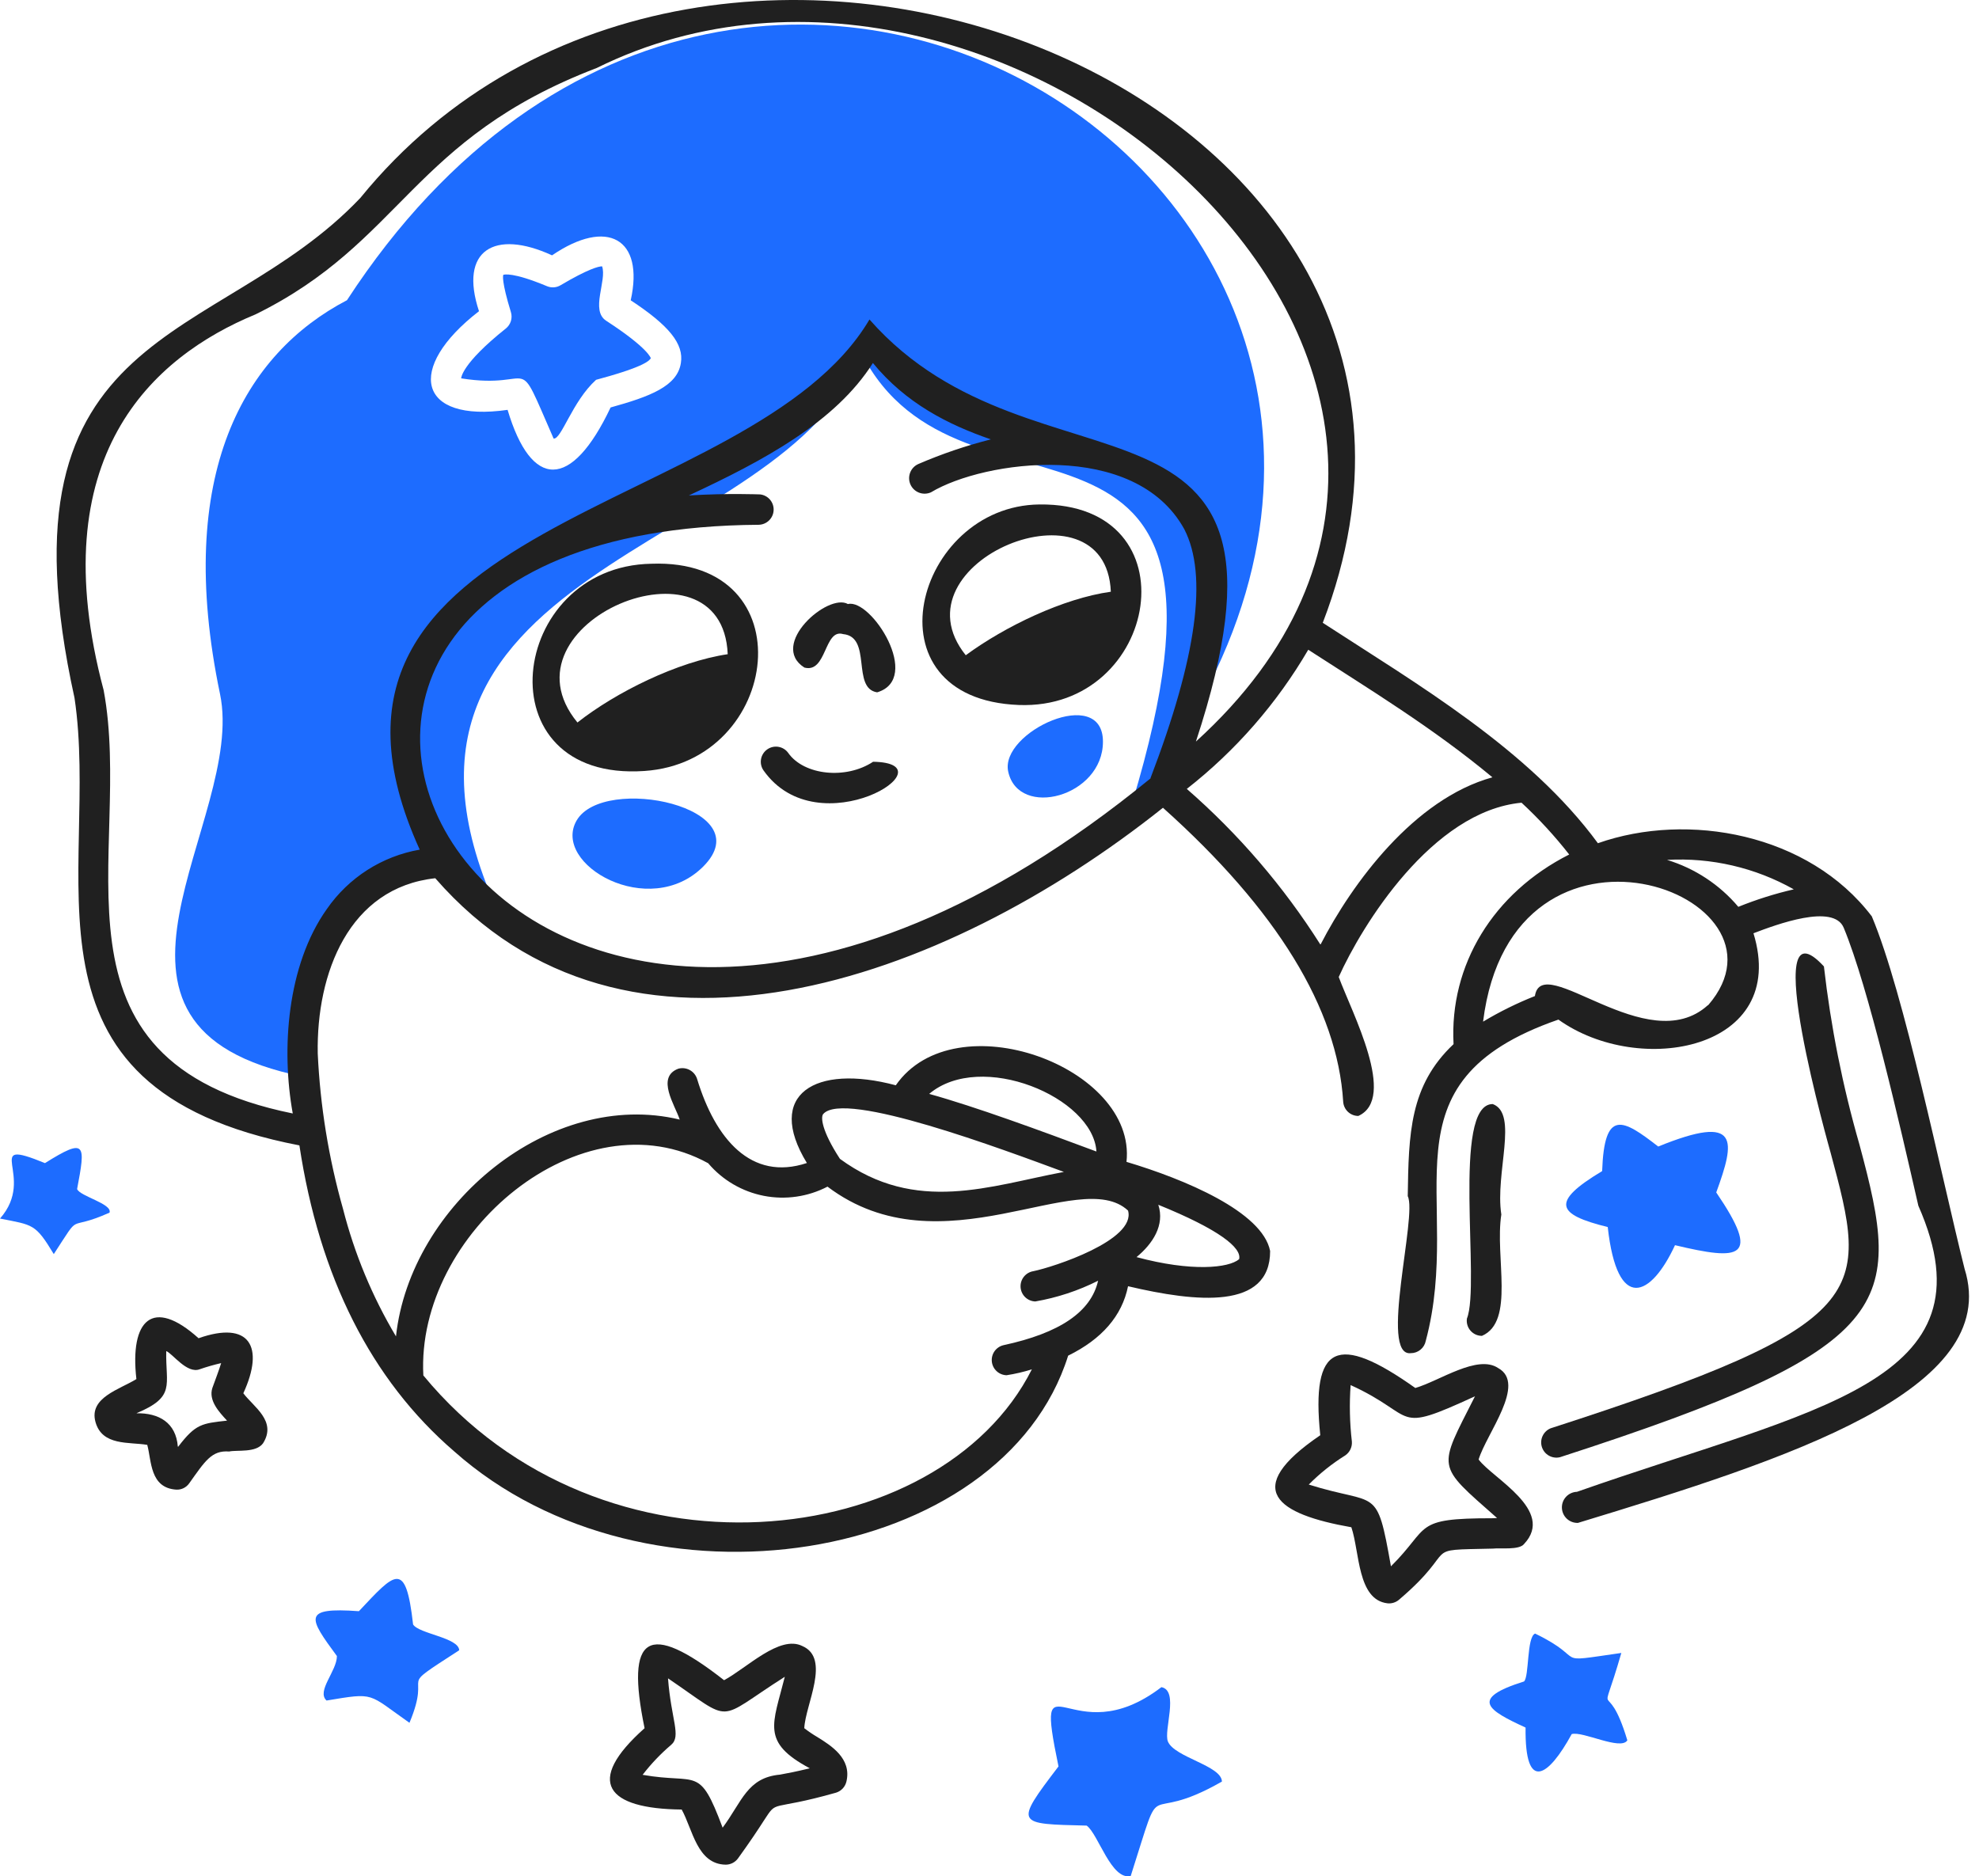 <svg width="135" height="128" viewBox="0 0 135 128" fill="none" xmlns="http://www.w3.org/2000/svg">
<path d="M39.334 55.975C37.609 58.959 44.283 62.812 47.98 59.107C51.981 55.078 41.179 52.794 39.334 55.975Z" fill="#1D6CFF"/>
<path d="M5.26 81.115C5.839 78.046 5.889 77.58 3.068 79.347C-1.371 77.53 2.552 80.245 0 83.129C2.262 83.582 2.404 83.462 3.669 85.554C5.648 82.521 4.411 84.091 7.472 82.726C7.677 82.118 5.443 81.609 5.26 81.115Z" fill="#1D6CFF"/>
<path d="M117.076 81.348C118.363 77.813 118.73 75.933 113.117 78.216C110.699 76.336 109.441 75.615 109.292 79.892C105.758 82.012 106.182 82.847 109.674 83.709C110.325 89.598 112.636 88.467 114.262 84.946C118.709 86.007 120.179 85.901 117.076 81.348Z" fill="#1D6CFF"/>
<path d="M75.239 50.596C75.239 46.686 68.17 49.952 68.778 52.646C69.485 55.869 75.239 54.363 75.239 50.596Z" fill="#1D6CFF"/>
<path d="M28.179 110.82C27.677 106.373 26.956 107.285 24.482 109.915C20.572 109.632 21.067 110.367 22.983 112.976C22.983 114.001 21.569 115.366 22.276 116.009C25.62 115.457 25.047 115.507 27.932 117.529C29.558 113.648 26.794 115.521 31.325 112.58C31.297 111.718 28.568 111.456 28.179 110.82Z" fill="#1D6CFF"/>
<path d="M23.669 20.48C16.706 24.121 11.87 32.3 15.009 47.344C16.819 56.011 3.889 70.079 20.664 73.444C19.795 69.259 19.689 60.309 29.402 58.888C31.311 60.302 32.06 63.285 34.393 63.081C22.276 38.338 53.898 37.92 58.754 24.072C65.541 37.503 86.558 23.866 77.248 54.724C108.162 16.309 51.607 -22.417 23.669 20.48ZM46.447 24.764C46.206 26.355 44.326 27.055 41.653 27.797C38.974 33.453 36.245 33.389 34.626 27.96C28.504 28.843 27.628 25.132 32.675 21.23C31.297 17.066 33.736 15.617 37.659 17.419C41.42 14.853 43.965 16.267 43.025 20.487C45.641 22.205 46.659 23.463 46.447 24.764Z" fill="#1D6CFF"/>
<path d="M110.601 112.764C105.652 113.471 108.48 113.259 104.719 111.442C104.139 111.676 104.323 114.376 103.963 114.709C100.195 115.889 101.51 116.674 104.069 117.854C104.012 122.329 105.631 121.205 107.215 118.3C107.957 118.074 110.566 119.445 111.011 118.724C109.576 113.945 109.053 118.137 110.601 112.764Z" fill="#1D6CFF"/>
<path d="M79.672 118.809C79.361 118.045 80.45 115.338 79.227 115.097C73.041 119.827 70.503 112.312 72.207 120.505C69.153 124.507 69.323 124.422 74.13 124.542C74.929 125.129 75.805 128.296 77.134 127.978C79.51 120.541 77.728 124.761 83.355 121.537C83.334 120.449 80.125 119.89 79.672 118.809Z" fill="#1D6CFF"/>
<path d="M41.349 21.88C40.26 21.173 41.413 19.137 41.073 18.169C40.826 18.169 40.098 18.359 38.246 19.455C38.108 19.539 37.952 19.589 37.791 19.601C37.63 19.614 37.469 19.588 37.319 19.526C34.944 18.536 34.407 18.741 34.35 18.741C34.294 18.741 34.216 19.229 34.852 21.293C34.913 21.493 34.913 21.706 34.851 21.905C34.789 22.104 34.669 22.28 34.506 22.41C31.438 24.856 31.459 25.811 31.459 25.811C36.697 26.645 35.043 23.69 37.765 29.918C38.295 29.996 39.037 27.38 40.663 25.91C41.526 25.676 44.149 24.969 44.396 24.432C44.389 24.439 44.262 23.774 41.349 21.88Z" fill="#1D6CFF"/>
<path d="M55.763 118.505C55.451 118.322 55.151 118.119 54.865 117.897C54.936 116.292 56.689 113.132 54.731 112.291C53.183 111.52 50.956 113.782 49.394 114.623C44.184 110.544 42.657 111.527 43.971 117.897C39.843 121.566 41.398 123.397 46.502 123.446C47.252 124.796 47.549 127.172 49.5 127.207C49.663 127.208 49.825 127.169 49.971 127.096C50.117 127.022 50.244 126.915 50.341 126.783C51.189 125.609 51.712 124.818 52.087 124.231C53.091 122.697 52.405 123.609 57.036 122.294C57.211 122.239 57.369 122.139 57.493 122.004C57.617 121.869 57.703 121.703 57.743 121.523C58.103 119.961 56.696 119.084 55.763 118.505ZM53.211 121.064C50.97 121.269 50.624 122.895 49.295 124.683C47.683 120.385 47.619 121.742 43.837 121.078C44.412 120.33 45.063 119.646 45.781 119.035C46.488 118.441 45.781 117.31 45.569 114.496C50.143 117.6 48.715 117.451 53.536 114.39C52.723 117.642 51.896 118.844 55.24 120.632C54.321 120.859 53.678 120.979 53.211 121.064Z" fill="#202020"/>
<path d="M100.866 99.566C101.396 97.805 104.153 94.405 102.202 93.33C100.788 92.376 98.201 94.207 96.547 94.688C91.245 90.927 89.421 91.669 90.064 97.911C84.607 101.623 87.123 103.298 92.185 104.189C92.758 105.879 92.588 109.138 94.652 109.378C94.793 109.392 94.935 109.378 95.07 109.335C95.205 109.293 95.33 109.223 95.437 109.131C99.721 105.483 96.716 105.765 101.849 105.645C102.33 105.582 103.637 105.765 103.97 105.327C106.112 103.037 101.799 100.838 100.866 99.566ZM101.799 103.574C96.328 103.574 97.614 104.154 94.885 106.854C93.896 101.269 93.988 102.761 89.279 101.276C90.031 100.517 90.868 99.848 91.775 99.283C91.924 99.178 92.044 99.036 92.122 98.872C92.2 98.707 92.234 98.525 92.22 98.343C92.071 97.064 92.043 95.774 92.135 94.49C96.787 96.611 94.914 97.876 100.619 95.253C98.074 100.294 97.925 99.848 102.125 103.56L101.799 103.574Z" fill="#202020"/>
<path d="M13.545 91.294C10.406 88.467 8.844 90.057 9.304 94.08C8.165 94.787 6.059 95.338 6.511 96.999C6.964 98.661 8.816 98.357 10.046 98.569C10.343 99.658 10.216 101.51 12.032 101.623C12.201 101.631 12.369 101.596 12.521 101.522C12.673 101.447 12.804 101.336 12.902 101.199C13.991 99.672 14.436 98.929 15.631 99.021C16.175 98.901 17.455 99.127 17.942 98.463C18.904 96.943 17.292 95.974 16.599 95.048C18.07 91.853 17.016 90.072 13.545 91.294ZM12.131 98.689C12.004 97.049 10.838 96.385 9.304 96.413C12.004 95.282 11.29 94.518 11.34 92.171C11.771 92.334 12.754 93.748 13.63 93.408C14.108 93.243 14.594 93.104 15.086 92.991C14.945 93.458 14.683 94.144 14.486 94.688C14.21 95.543 14.952 96.335 15.489 96.915C13.771 97.106 13.347 97.134 12.16 98.689H12.131Z" fill="#202020"/>
<path d="M126.839 78.061C125.698 74.091 124.889 70.033 124.421 65.93C119.805 60.931 124.923 78.782 124.867 78.598C127.461 88.248 128.006 90.263 105.779 97.438C105.537 97.537 105.341 97.724 105.23 97.962C105.12 98.199 105.103 98.47 105.183 98.719C105.264 98.968 105.435 99.178 105.664 99.306C105.892 99.434 106.161 99.472 106.416 99.41C129.603 91.91 129.794 89.032 126.839 78.061Z" fill="#202020"/>
<path d="M134.015 86.551C132.389 80.068 129.908 67.789 127.688 62.515C123.39 56.859 115.14 55.361 109.003 57.524C104.288 51.098 96.611 46.637 90.234 42.487C104.168 6.32 48.312 -15.673 24.581 13.503C14.846 23.767 -0.594 21.859 5.083 47.612C6.872 59.546 0.135 74.236 20.424 78.138C21.781 87.102 25.316 94.129 30.978 99.007C44.135 110.707 68.397 106.72 72.865 92.482C75.169 91.351 76.541 89.767 76.951 87.746C81.624 88.848 86.65 89.364 86.643 85.342C86.12 82.663 80.803 80.443 76.845 79.262C77.552 72.765 65.131 68.234 61.108 74.038C55.615 72.567 52.172 74.646 55.043 79.34C51.232 80.605 48.793 77.679 47.556 73.614C47.476 73.352 47.297 73.131 47.056 72.999C46.816 72.867 46.534 72.834 46.27 72.907C44.735 73.487 46.05 75.402 46.368 76.378C37.56 74.257 27.988 82.168 27.012 91.167C25.397 88.457 24.18 85.529 23.4 82.472C22.421 79.015 21.842 75.457 21.675 71.868C21.576 66.396 23.796 60.557 29.692 59.913C42.622 74.759 64.332 67.06 79.333 55.106C87.109 62.062 91.238 68.807 91.627 75.155C91.643 75.418 91.758 75.665 91.95 75.847C92.142 76.028 92.395 76.129 92.659 76.13C95.324 74.929 92.235 69.111 91.323 66.65C92.892 63.158 97.685 55.339 103.793 54.76C104.97 55.849 106.057 57.031 107.045 58.294C101.856 60.917 98.866 65.837 99.156 71.231C96.158 74.059 96.095 77.332 96.031 81.602C96.703 82.896 94.059 92.581 96.243 92.312C96.484 92.312 96.717 92.228 96.903 92.074C97.089 91.921 97.215 91.708 97.261 91.471C99.884 81.666 93.868 73.868 106.31 69.556C111.824 73.508 122.054 71.641 119.615 63.667C121.191 63.066 125.079 61.617 125.772 63.292C127.462 67.364 129.589 76.682 130.862 82.253C136.199 94.355 123.793 96.073 107.575 101.771C107.436 101.775 107.299 101.807 107.172 101.864C107.045 101.921 106.93 102.003 106.835 102.104C106.739 102.206 106.665 102.325 106.615 102.455C106.566 102.585 106.543 102.724 106.547 102.863C106.551 103.003 106.583 103.14 106.64 103.267C106.697 103.394 106.778 103.508 106.88 103.604C106.981 103.699 107.101 103.774 107.231 103.823C107.361 103.873 107.5 103.896 107.639 103.892C121.955 99.537 136.624 94.85 134.015 86.551ZM79.015 82.189C83.158 83.871 84.72 85.123 84.529 85.9C83.822 86.508 81.277 86.77 77.53 85.759C78.647 84.84 79.467 83.567 79.015 82.189ZM74.773 78.548C70.984 77.134 66.544 75.501 63.385 74.625C66.912 71.648 74.554 74.844 74.794 78.548H74.773ZM56.153 76.003C57.566 74.328 68.503 78.449 72.575 79.948C67.555 80.888 62.487 82.853 57.298 79.057C56.025 77.106 55.99 76.201 56.153 76.003ZM48.32 79.368C49.296 80.513 50.632 81.292 52.108 81.58C53.584 81.867 55.115 81.646 56.449 80.952C64.226 86.826 73.642 79.496 76.951 82.585C77.523 84.607 71.818 86.452 70.489 86.72C70.234 86.762 70.004 86.897 69.844 87.099C69.683 87.301 69.603 87.556 69.62 87.814C69.637 88.071 69.749 88.313 69.934 88.493C70.12 88.672 70.365 88.776 70.624 88.785C72.114 88.527 73.557 88.051 74.908 87.371C74.427 89.492 72.299 90.941 68.453 91.768C68.208 91.826 67.992 91.972 67.845 92.177C67.699 92.383 67.633 92.635 67.659 92.886C67.685 93.137 67.801 93.37 67.987 93.542C68.172 93.713 68.413 93.811 68.665 93.818C69.25 93.728 69.826 93.593 70.39 93.415C64.127 105.843 41.066 108.614 28.879 93.832C28.363 84.14 39.674 74.589 48.32 79.361V79.368ZM22.297 62.013C19.568 65.852 19.18 71.606 19.971 75.961C2.22 72.355 9.148 58.181 7.07 47.082C2.828 31.162 10.385 24.354 17.44 21.442C27.479 16.493 28.044 9.487 40.706 4.638C68.771 -9.247 108.699 25.973 81.581 50.589C90.206 24.375 70.722 34.76 59.312 21.795C51.275 35.418 18.261 35.114 28.631 57.962C27.36 58.184 26.145 58.656 25.057 59.351C23.97 60.047 23.032 60.951 22.297 62.013ZM78.471 53.112C33.488 89.916 6.999 36.096 51.762 35.8C52.025 35.793 52.276 35.687 52.464 35.502C52.652 35.318 52.763 35.07 52.774 34.807C52.786 34.544 52.697 34.286 52.527 34.086C52.356 33.886 52.116 33.758 51.854 33.728C51.706 33.728 49.733 33.636 46.991 33.799C52.088 31.424 56.994 28.801 59.546 24.764C61.787 27.5 64.657 28.963 67.591 29.974C65.899 30.403 64.244 30.965 62.642 31.657C62.386 31.771 62.186 31.983 62.086 32.244C61.986 32.506 61.994 32.797 62.108 33.053C62.223 33.309 62.434 33.509 62.696 33.609C62.958 33.709 63.249 33.701 63.505 33.587C67.117 31.409 77.417 29.967 80.789 36.103C82.401 39.242 81.652 44.799 78.471 53.112ZM90.064 64.424C87.557 60.468 84.49 56.896 80.959 53.819C84.296 51.206 87.107 47.985 89.244 44.325C93.394 47.012 97.728 49.634 101.807 53.028C96.462 54.505 92.249 60.245 90.093 64.416L90.064 64.424ZM116.497 68.58C112.368 72.306 105.186 64.812 104.705 67.951C103.481 68.435 102.299 69.019 101.17 69.697C103.15 53.699 123.079 61.009 116.525 68.573L116.497 68.58ZM118.582 61.864C117.304 60.35 115.615 59.238 113.719 58.662C116.733 58.492 119.733 59.188 122.365 60.67C121.074 60.968 119.81 61.367 118.582 61.864Z" fill="#202020"/>
<path d="M70.906 34.414C62.423 34.499 58.888 47.676 69.493 48.094C79.114 48.468 81.532 34.294 70.906 34.414ZM65.88 44.7C60.783 38.338 75.445 32.371 75.777 40.367C72.54 40.819 68.573 42.721 65.88 44.7Z" fill="#202020"/>
<path d="M101.093 91.132C103.362 90.149 101.962 85.752 102.415 82.854C101.976 80.026 103.602 75.975 101.828 75.318C99 75.318 101.008 87.632 100.068 89.951C100.046 90.098 100.057 90.248 100.099 90.39C100.14 90.533 100.212 90.664 100.31 90.776C100.407 90.888 100.527 90.978 100.662 91.04C100.798 91.101 100.944 91.132 101.093 91.132Z" fill="#202020"/>
<path d="M59.559 51.967C57.714 53.19 54.851 52.893 53.776 51.373C53.619 51.149 53.379 50.997 53.109 50.95C52.839 50.903 52.562 50.965 52.338 51.123C52.114 51.28 51.961 51.52 51.914 51.79C51.867 52.06 51.929 52.337 52.087 52.561C55.848 57.884 65.038 52.052 59.559 51.967Z" fill="#202020"/>
<path d="M54.872 45.541C56.407 45.951 56.209 42.862 57.516 43.258C59.51 43.449 58.068 46.955 59.835 47.231C62.939 46.305 59.432 40.812 57.842 41.208C56.484 40.423 52.426 43.986 54.872 45.541Z" fill="#202020"/>
<path d="M44.438 38.458C34.654 38.627 32.823 53.36 43.958 52.596C53.318 51.967 55.057 38.062 44.438 38.458ZM39.391 49.288C33.792 42.487 49.288 36.054 49.642 44.629C46.227 45.138 42.021 47.217 39.391 49.288Z" fill="#202020"/>
</svg>
